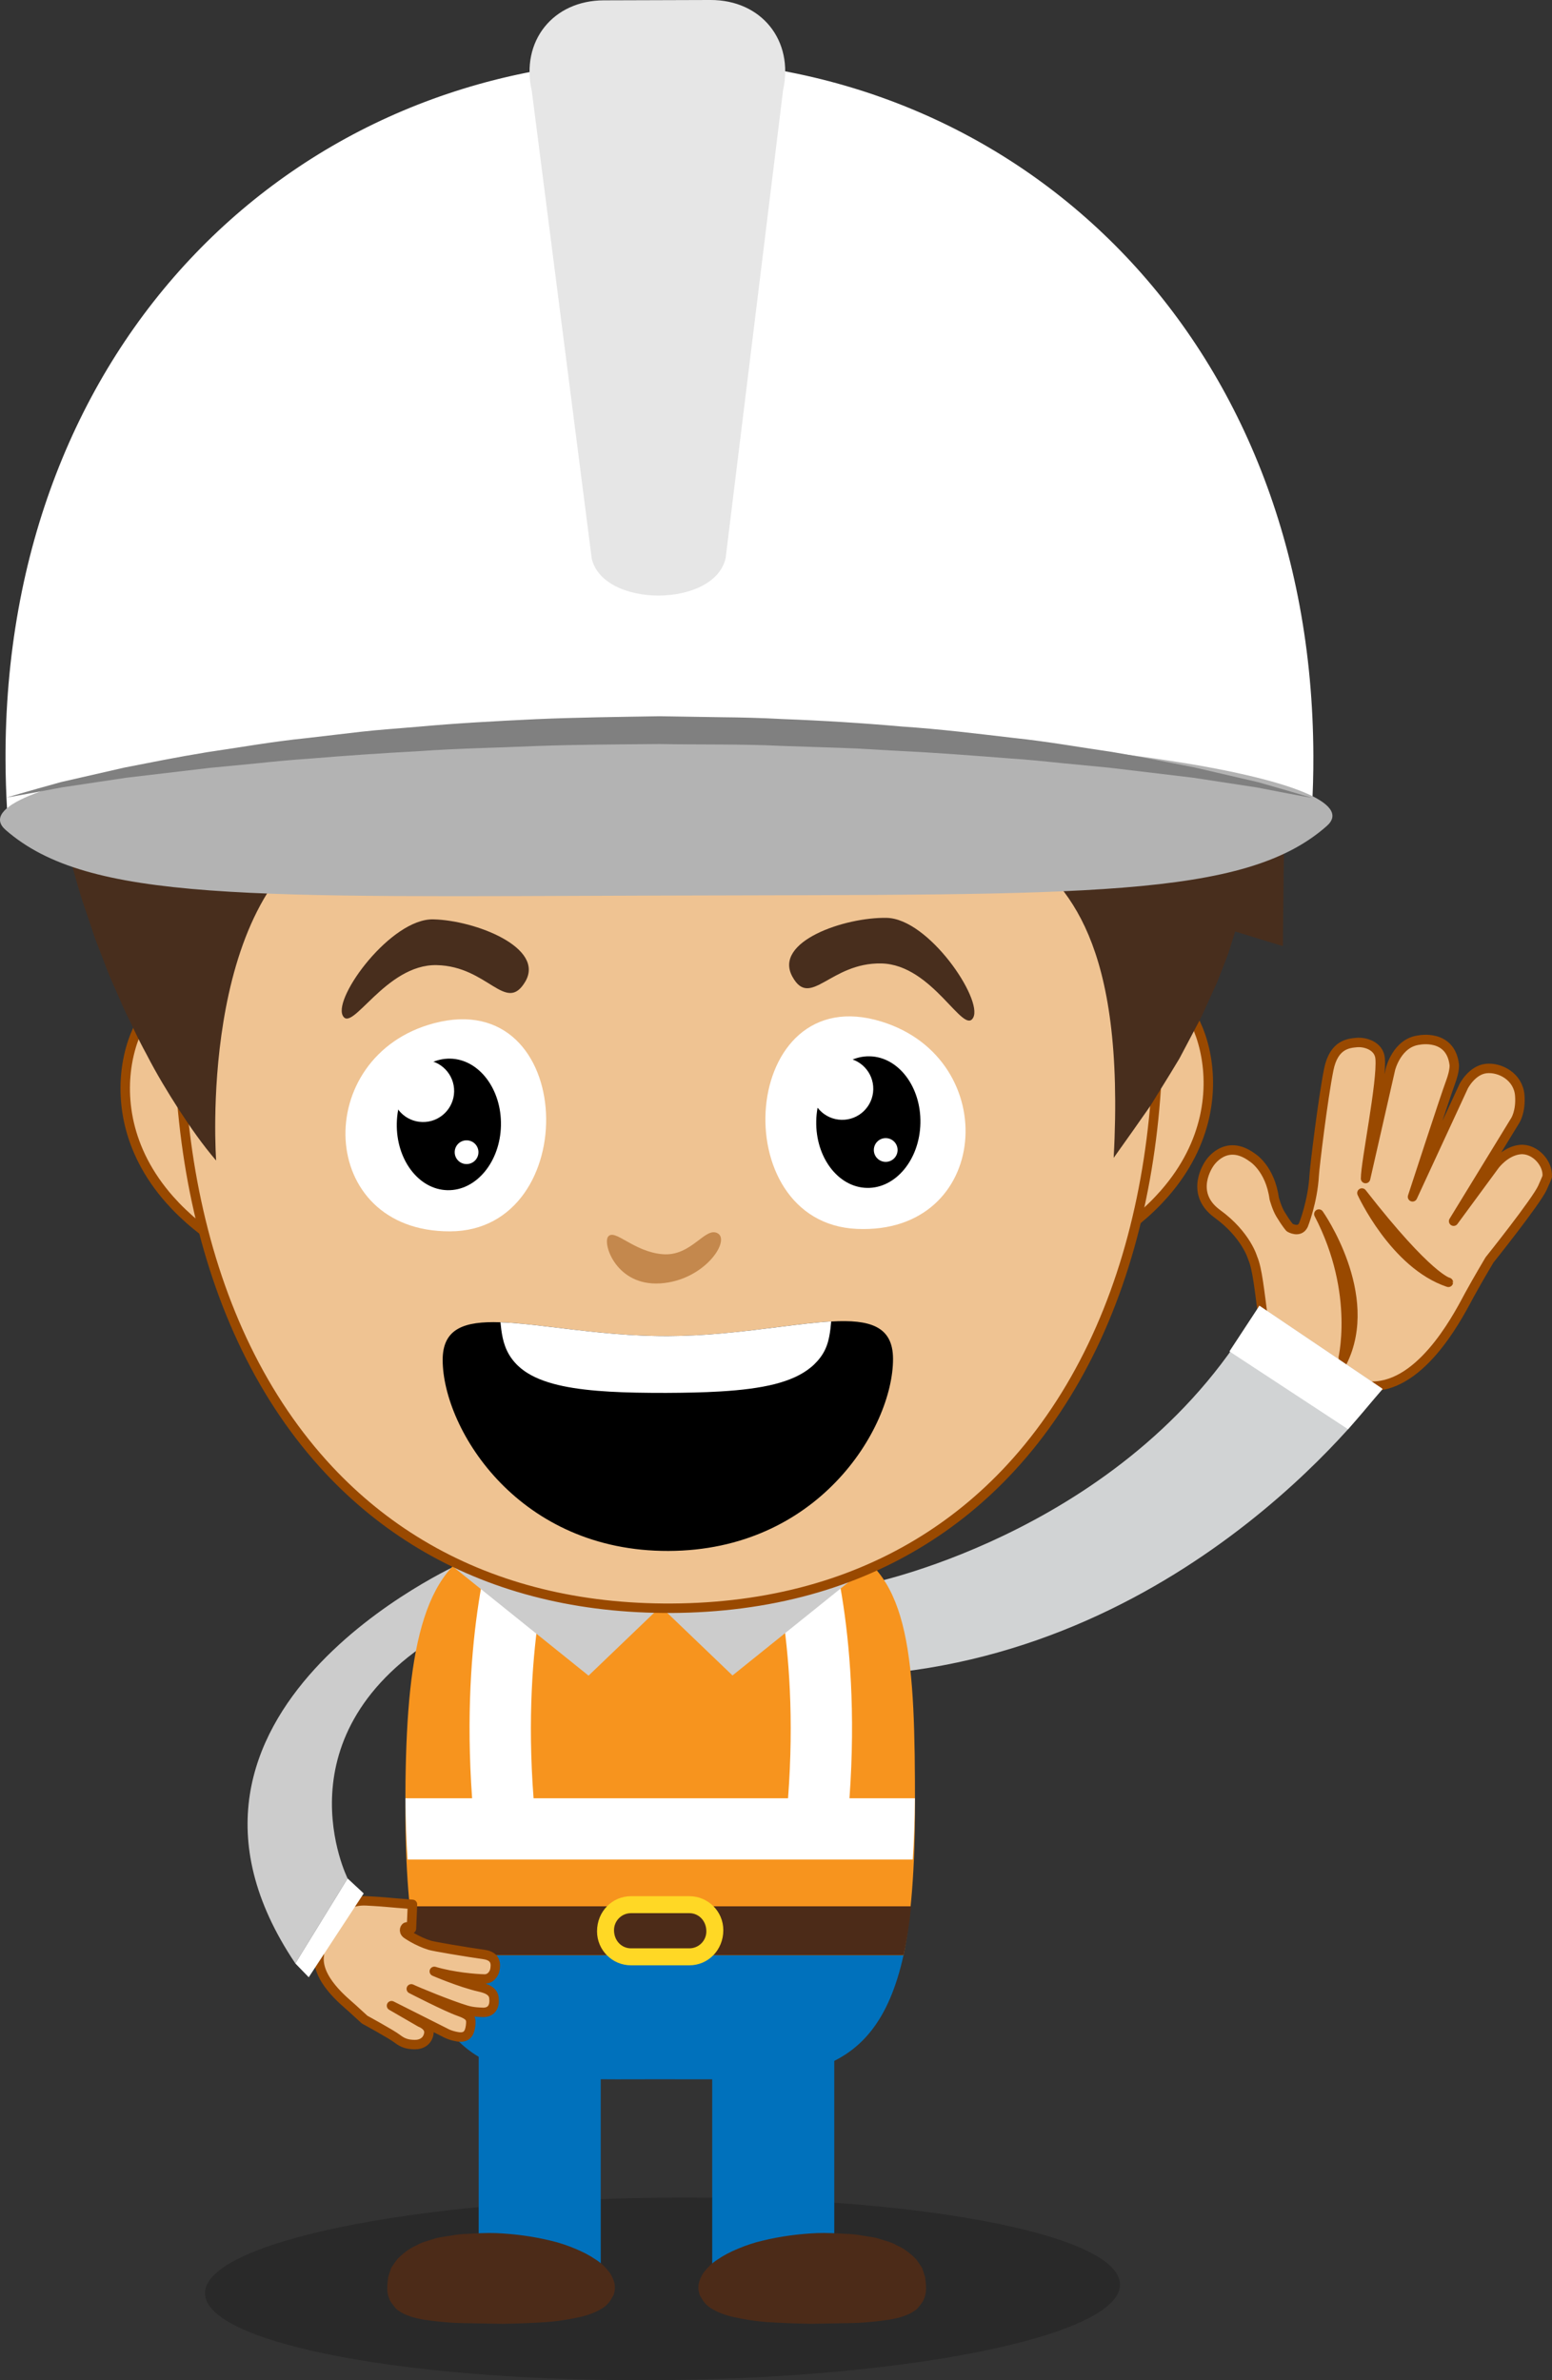 <?xml version="1.0" encoding="utf-8"?>
<!-- Generator: Adobe Illustrator 22.0.1, SVG Export Plug-In . SVG Version: 6.00 Build 0)  -->
<svg version="1.1" xmlns="http://www.w3.org/2000/svg" xmlns:xlink="http://www.w3.org/1999/xlink" x="0px" y="0px"
	 viewBox="0 0 164.209 251.855" style="enable-background:new 0 0 164.209 251.855;" xml:space="preserve">
<rect x="0" y="0" width="164.209" height="251.855" fill="#333333" stroke="none"/>
<g id="Brazo-Mano">
	<g id="Mano">
		<path id="XMLID_775_" style="fill:#EFC392;stroke:#994900;stroke-linecap:round;stroke-linejoin:round;stroke-miterlimit:10;" d="
			M132.542,133.122c0,0-0.678-2.457-3.744-4.686c-3.069-2.235-0.84-5.32-0.84-5.32s1.691-2.74,4.524-0.648
			c0,0,1.899,1.129,2.336,4.349c0,0,0.271,1.016,0.657,1.655c0.645,1.069,0.985,1.426,0.985,1.426s1.027,0.609,1.446-0.273
			c0,0,0.993-2.463,1.144-5.292c0.042-0.805,0.911-8.036,1.541-11.172c0.539-2.66,2.108-2.767,2.93-2.847
			c0.906-0.092,2.389,0.343,2.503,1.688c0.217,2.496-1.549,11.019-1.54,12.703l2.642-11.603c0,0,0.69-2.784,3.025-3.053
			c0,0,3.295-0.674,3.712,2.57c0,0,0.108,0.575-0.405,1.944c-0.518,1.366-4.006,12.075-4.006,12.075l5.409-11.695
			c0,0,0.861-1.701,2.362-1.878c1.498-0.171,3.418,0.871,3.575,2.834c0.135,1.716-0.471,2.651-0.471,2.651l-6.526,10.666
			l4.354-5.923c0,0,1.111-1.511,2.698-1.657c1.584-0.137,2.975,1.517,2.843,2.849c0,0,0.138-0.228-0.491,1.18
			c-0.648,1.452-5.612,7.657-5.612,7.657s-1.242,2.086-2.112,3.677c-0.895,1.628-4.58,9.161-9.787,9.654
			c-5.207,0.497-11.567-3.569-12.069-7.353C133.269,136.64,133.028,134.214,132.542,133.122z"/>
		<path id="XMLID_3_" style="fill:#994900;stroke:#994900;stroke-linecap:round;stroke-linejoin:round;stroke-miterlimit:10;" d="
			M144.099,126.235c0,0,3.435,7.535,9.146,9.45C153.245,135.685,151.177,135.318,144.099,126.235z"/>
		<path id="XMLID_553_" style="fill:#994900;stroke:#994900;stroke-linecap:round;stroke-linejoin:round;stroke-miterlimit:10;" d="
			M139.542,128.463c0,0,6.028,8.549,2.484,15.648C142.026,144.112,143.945,136.93,139.542,128.463z"/>
	</g>
	<path id="Brazo" style="fill:#D1D3D4;" d="M92.203,167.502c0,0,27.877-5.72,41.046-29.339l12.955,8.737
		c0,0-19.826,27.915-54.228,30.319L92.203,167.502z"/>
	<polygon id="Puño" style="fill:#FFFFFF;" points="133.249,138.163 146.291,146.97 142.633,151.231 130.08,142.993 	"/>
</g>
<g id="Cuerpo-Cabeza">
	<g>
		<path id="XMLID_6_" style="opacity:0.2;" d="M118.501,241.72c0.051,5.328-21.574,9.862-48.31,10.123
			c-26.734,0.263-48.449-3.848-48.5-9.177c-0.053-5.329,21.578-9.863,48.311-10.125C96.737,232.279,118.449,236.388,118.501,241.72z
			"/>
		<g>
			<g id="XMLID_572_">
				<g id="XMLID_621_">
					<g id="XMLID_634_">
						<rect id="XMLID_639_" x="50.648" y="213.648" style="fill:#0071BC;" width="12.911" height="29.754"/>
					</g>
					<rect id="XMLID_633_" x="75.357" y="213.648" style="fill:#0071BC;" width="12.911" height="29.754"/>
					<path id="XMLID_630_" style="fill:#0071BC;" d="M95.597,206.877c-3.053,13.84-11.786,13.134-24.612,13.134h-2.272
						c-1.184,0-2.344,0.006-3.457,0.006c-10.932,0-18.378-0.583-21.154-13.14H95.597z"/>
					<path id="XMLID_627_" style="fill:#4C2B18;" d="M64.517,240.484c-0.378-0.494-0.873-1.02-1.519-1.421
						c-0.629-0.429-1.361-0.806-2.158-1.135c-0.797-0.33-1.658-0.631-2.572-0.839c-1.821-0.448-3.806-0.716-5.796-0.803
						c-0.997-0.035-2.024,0.024-2.969,0.081c-0.955,0.006-1.944,0.224-2.877,0.357c-0.47,0.069-0.914,0.242-1.352,0.371
						c-0.438,0.129-0.861,0.275-1.245,0.508c-0.807,0.356-1.469,0.905-2.01,1.456c-0.226,0.322-0.448,0.625-0.634,0.924
						c-0.11,0.337-0.214,0.655-0.312,0.955c-0.079,0.612-0.139,1.156-0.072,1.588c0.047,0.439,0.198,0.769,0.305,0.971
						c0.13,0.192,0.199,0.294,0.199,0.294s-0.014-0.031-0.031-0.064c0.021,0.033,0.045,0.064,0.068,0.096
						c-0.018-0.015-0.037-0.031-0.037-0.031s0.05,0.062,0.128,0.16c0.008,0.01,0.015,0.02,0.024,0.03
						c0.007,0.009,0.01,0.012,0.017,0.022c0.116,0.135,0.243,0.365,0.554,0.527c0.278,0.22,0.658,0.378,1.1,0.541
						c0.441,0.163,0.958,0.278,1.523,0.378c1.129,0.166,2.452,0.322,3.864,0.356c1.409,0.026,2.914,0.054,4.417,0.082
						c1.506-0.029,3.012-0.076,4.427-0.168c1.415-0.089,2.733-0.308,3.851-0.563c1.119-0.255,2.014-0.672,2.553-1.08
						c0.541-0.42,0.681-0.797,0.697-0.779c0,0-0.024,0.023-0.062,0.061c0.024-0.033,0.054-0.063,0.076-0.097
						c-0.004,0.01-0.014,0.036-0.014,0.036s0.017-0.029,0.039-0.068c0.012-0.019,0.022-0.039,0.033-0.058
						c0.028-0.049,0.058-0.102,0.103-0.182c0.066-0.098,0.129-0.223,0.152-0.397c0.031-0.157,0.105-0.39,0.066-0.598
						C65.078,241.577,64.847,241.002,64.517,240.484z"/>
					<path id="XMLID_624_" style="fill:#4C2B18;" d="M97.882,240.938c-0.098-0.3-0.202-0.62-0.312-0.957
						c-0.186-0.297-0.41-0.601-0.634-0.923c-0.542-0.552-1.203-1.102-2.01-1.458c-0.385-0.233-0.807-0.378-1.247-0.507
						c-0.438-0.13-0.882-0.303-1.351-0.371c-0.934-0.133-1.923-0.352-2.878-0.357c-0.945-0.057-1.972-0.116-2.969-0.081
						c-1.991,0.086-3.976,0.355-5.796,0.803c-0.914,0.208-1.775,0.51-2.574,0.839c-0.797,0.331-1.529,0.706-2.158,1.137
						c-0.646,0.4-1.141,0.927-1.519,1.419c-0.329,0.519-0.561,1.093-0.536,1.512c-0.04,0.208,0.035,0.439,0.066,0.596
						c0.024,0.176,0.087,0.3,0.152,0.397c0.044,0.076,0.072,0.126,0.1,0.174c0.013,0.024,0.026,0.048,0.041,0.072
						c0.018,0.032,0.035,0.061,0.035,0.061s-0.009-0.024-0.012-0.032c0.02,0.03,0.047,0.057,0.068,0.087
						c-0.035-0.035-0.055-0.054-0.055-0.054c0.016-0.018,0.158,0.359,0.697,0.779c0.539,0.407,1.436,0.825,2.553,1.08
						c1.118,0.255,2.436,0.473,3.851,0.563c1.416,0.092,2.922,0.139,4.427,0.168c1.504-0.028,3.009-0.056,4.418-0.082
						c1.412-0.034,2.735-0.19,3.864-0.356c0.564-0.1,1.081-0.215,1.523-0.378c0.442-0.163,0.822-0.321,1.1-0.541
						c0.311-0.163,0.438-0.393,0.554-0.527c0.008-0.01,0.011-0.013,0.018-0.022c0.008-0.009,0.014-0.018,0.022-0.027
						c0.08-0.099,0.13-0.161,0.13-0.161s-0.02,0.017-0.038,0.032c0.023-0.032,0.047-0.064,0.069-0.097
						c-0.016,0.035-0.031,0.065-0.031,0.065s0.069-0.102,0.199-0.296c0.107-0.201,0.258-0.53,0.305-0.97
						C98.021,242.094,97.961,241.55,97.882,240.938z"/>
				</g>
				<g id="XMLID_597_">
					<path id="XMLID_613_" style="fill:#CCCCCC;" d="M48.813,165.387c0,0-35.486,15.735-17.564,42.369l5.53-8.994
						c0,0-7.702-15.366,10.084-25.956L48.813,165.387z"/>
				</g>
				<g id="XMLID_585_">
					<g id="XMLID_589_">
						<path id="XMLID_596_" style="fill:#F7941E;" d="M96.81,191.142c0,6.554-0.412,11.698-1.213,15.735H44.102
							c-0.8-4.037-1.213-9.182-1.213-15.735c0-14.599,1.31-24.894,8.174-27.521c4.29-1.647,5.046-0.755,17.65-0.755h2.272
							c1.844,0,3.548-0.007,5.13-0.007c8.744,0,9.435-0.809,12.886,0.606C96.406,166.499,96.81,175.798,96.81,191.142z"/>
						<path id="XMLID_590_" style="fill:#FFFFFF;" d="M96.803,190.278c-0.021,2.344-0.097,4.5-0.227,6.48H43.126
							c-0.136-1.98-0.211-4.137-0.231-6.48h7.056c-1.251-17.446,2.227-28.074,2.669-29.342c0.016-0.054,0.032-0.092,0.038-0.113
							l0.155,0.059l2.89,1.052l3.045,1.107c-0.038,0.108-3.586,10.245-2.294,27.237h26.924c1.291-16.992-2.259-27.129-2.295-27.237
							l6.086-2.218c0.177,0.48,4.017,11.259,2.71,29.455H96.803z"/>
					</g>
					<g id="XMLID_586_">
						<polygon id="XMLID_588_" style="fill:#CCCCCC;" points="69,169.128 77.502,177.282 93.162,164.69 						"/>
						<polygon id="XMLID_587_" style="fill:#CCCCCC;" points="70.805,169.12 62.272,177.302 46.56,164.669 						"/>
					</g>
				</g>
				<g id="XMLID_577_">
					<path id="XMLID_584_" style="fill:#4C2B18;" d="M96.406,201.712c-0.198,1.915-0.467,3.63-0.809,5.165H44.102
						c-0.341-1.535-0.611-3.251-0.807-5.165H96.406z"/>
					<path id="XMLID_581_" style="fill:#FFD825;" d="M72.937,207.953h-6.176c-1.98,0-3.592-1.611-3.592-3.592
						c0-2.111,1.611-3.722,3.592-3.722h6.176c1.982,0,3.593,1.611,3.593,3.593C76.531,206.341,74.919,207.953,72.937,207.953z
						 M66.762,202.434c-0.99,0-1.796,0.807-1.796,1.797c0,1.119,0.806,1.925,1.796,1.925h6.176c0.99,0,1.797-0.806,1.797-1.796
						c0-1.119-0.807-1.926-1.797-1.926H66.762z"/>
				</g>
				<g id="XMLID_573_">
					<g id="XMLID_575_">
						
							<path id="XMLID_576_" style="fill:#EFC392;stroke:#994900;stroke-linecap:round;stroke-linejoin:round;stroke-miterlimit:10;" d="
							M52.372,208.366c-0.066,0.46-0.453,1.052-1.137,1.034c-0.905-0.018-3.324-0.214-5.282-0.806c0,0,2.735,1.181,4.755,1.644
							c0.592,0.132,1.559,0.378,1.559,1.269c0,0,0.249,1.598-1.412,1.412c0,0-0.791-0.006-1.504-0.221
							c-1.784-0.535-5.268-1.976-5.833-2.253c0,0,3.713,1.913,5.013,2.369c1.296,0.454,1.351,0.782,1.257,1.548
							c-0.103,0.765-0.378,1.311-1.374,1.153c-0.867-0.149-1.31-0.431-1.31-0.431l-5.678-2.859l3.067,1.775
							c0,0,0.999,0.356,0.882,1.166c-0.129,0.804-0.753,1.187-1.515,1.175c-0.681-0.015-1.194-0.126-1.822-0.614
							c-0.636-0.491-3.456-2.027-3.456-2.027s-0.672-0.617-1.355-1.239c-0.7-0.643-3.839-3.07-3.442-5.616
							c0,0-0.038-1.624,1.523-2.87l0.237-0.858c0,0,0.475-2.13,3.24-1.983c0,0,1.247,0.064,1.956,0.129
							c0.637,0.064,1.635,0.135,2.899,0.24l-0.108,2.572c-0.24-0.116-0.436-0.19-0.482-0.19c-0.186-0.009-0.423,0.434-0.037,0.743
							c0,0,1.099,0.789,2.479,1.211c0.398,0.122,3.716,0.686,5.716,0.97C52.58,207.003,52.437,207.944,52.372,208.366z"/>
					</g>
					<polygon id="XMLID_574_" style="fill:#FFFFFF;" points="38.481,200.346 36.779,198.762 31.249,207.756 32.666,209.217 					"/>
				</g>
			</g>
			<g id="XMLID_415_">
				
					<path id="XMLID_571_" style="fill:#EFC392;stroke:#994900;stroke-linecap:round;stroke-linejoin:round;stroke-miterlimit:10;" d="
					M123.204,126.295c-0.209,0.238-0.423,0.472-0.646,0.706c-0.223,0.236-0.454,0.469-0.696,0.702
					c-0.237,0.23-0.488,0.464-0.745,0.693c-0.258,0.23-0.525,0.458-0.8,0.686c-0.275,0.228-0.563,0.454-0.855,0.678
					c-0.296,0.225-0.597,0.446-0.91,0.668c-0.004-1.238-0.008-2.477-0.011-3.713c-0.006-1.237-0.008-2.475-0.011-3.713
					c-0.004-1.235-0.009-2.472-0.012-3.709c-0.006-1.238-0.008-2.475-0.011-3.713c-0.004-1.237-0.008-2.475-0.011-3.712
					c-0.006-1.238-0.008-2.475-0.011-3.713c0,0,0.095-0.157,0.271-0.401c0.174-0.246,0.43-0.578,0.749-0.929
					c0.32-0.348,0.7-0.713,1.128-1.024c0.429-0.313,0.905-0.568,1.412-0.701c0.504-0.13,1.04-0.136,1.592,0.054
					c0.549,0.191,1.116,0.576,1.678,1.229c0.418,0.489,0.837,1.143,1.206,1.933c0.373,0.791,0.698,1.714,0.931,2.743
					c0.235,1.026,0.381,2.159,0.393,3.362c0.014,1.203-0.108,2.476-0.402,3.789c-0.299,1.311-0.77,2.665-1.463,4.022
					C125.287,123.59,124.376,124.954,123.204,126.295z"/>
				
					<path id="XMLID_570_" style="fill:#EFC392;stroke:#994900;stroke-linecap:round;stroke-linejoin:round;stroke-miterlimit:10;" d="
					M17.96,126.949c0.209,0.235,0.425,0.468,0.649,0.703c0.222,0.231,0.456,0.464,0.699,0.694c0.243,0.231,0.493,0.461,0.749,0.691
					c0.261,0.228,0.528,0.456,0.807,0.681c0.276,0.225,0.562,0.449,0.859,0.672c0.294,0.224,0.598,0.443,0.913,0.663
					c-0.003-1.238-0.009-2.475-0.011-3.713c-0.003-1.237-0.007-2.475-0.011-3.713c-0.003-1.237-0.009-2.474-0.012-3.709
					c-0.003-1.238-0.007-2.476-0.011-3.715c-0.003-1.237-0.006-2.473-0.011-3.71c-0.003-1.237-0.006-2.475-0.011-3.712
					c0,0-0.098-0.158-0.273-0.401c-0.178-0.245-0.434-0.575-0.755-0.924c-0.319-0.346-0.703-0.708-1.135-1.018
					c-0.429-0.309-0.908-0.562-1.412-0.691c-0.508-0.126-1.044-0.129-1.594,0.064c-0.549,0.193-1.11,0.583-1.67,1.239
					c-0.416,0.489-0.83,1.148-1.197,1.94c-0.365,0.791-0.684,1.718-0.911,2.747c-0.229,1.029-0.367,2.163-0.372,3.365
					c-0.005,1.202,0.123,2.474,0.426,3.787c0.306,1.31,0.786,2.659,1.486,4.014C15.86,124.255,16.779,125.616,17.96,126.949z"/>
				
					<path id="XMLID_569_" style="fill:#EFC392;stroke:#994900;stroke-linecap:round;stroke-linejoin:round;stroke-miterlimit:10;" d="
					M34.823,155.569c-3.497-3.732-6.418-8.068-8.765-12.885c-2.32-4.764-4.076-9.996-5.268-15.571
					c-1.167-5.451-1.791-11.234-1.874-17.222c-0.091-6.006,0.485-12.023,1.806-17.886c1.288-5.699,3.23-11.062,5.739-15.962
					c2.51-4.902,5.587-9.34,9.148-13.187c3.008-3.25,6.358-6.079,10.003-8.405c3.67-2.347,7.639-4.183,11.847-5.433
					c4.3-1.276,8.762-1.889,13.245-1.903c4.574,0.002,8.966,0.655,13.125,1.883c4.158,1.228,8.084,3.03,11.723,5.33
					c3.638,2.301,6.991,5.099,10.007,8.318c3.583,3.825,6.689,8.245,9.227,13.13c2.539,4.887,4.513,10.239,5.837,15.928
					c1.356,5.855,1.969,11.867,1.915,17.874c-0.047,5.991-0.638,11.774-1.772,17.234c-1.156,5.579-2.881,10.823-5.173,15.601
					c-2.319,4.83-5.212,9.184-8.687,12.937c-2.886,3.12-6.174,5.821-9.862,8.031c-3.689,2.212-7.777,3.933-12.265,5.088
					c-4.751,1.223-9.672,1.739-14.575,1.699c-4.934-0.039-9.514-0.646-13.737-1.761c-4.35-1.145-8.322-2.827-11.919-4.977
					C40.922,161.262,37.679,158.616,34.823,155.569z"/>
				<path id="XMLID_568_" style="fill:#482E1D;" d="M135.736,100.114l0.025-2.42l0.045-4.229c-0.019-1.412,0.103-2.831-0.035-4.244
					l-0.326-4.245c-0.067-0.708-0.089-1.421-0.226-2.122l-0.337-2.113l-0.341-2.116c-0.093-0.709-0.266-1.406-0.435-2.103
					l-0.498-2.097c-0.174-0.699-0.312-1.405-0.549-2.092c-0.462-1.377-0.8-2.778-1.373-4.143c-0.028-0.07-0.054-0.14-0.081-0.21
					l3.326-0.503l1.179-0.484l0.595-3.141l0.176-2.529c-0.223-0.721-0.374-1.463-0.685-2.161l-0.846-2.121
					c-0.254-0.72-0.65-1.38-0.994-2.065c-0.369-0.67-0.677-1.379-1.105-2.019l-1.265-1.933c-0.408-0.656-0.939-1.223-1.406-1.837
					c-0.474-0.611-0.967-1.205-1.516-1.749c-0.544-0.547-1.048-1.141-1.63-1.648l-1.739-1.535l-1.846-1.398
					c-0.631-0.443-1.291-0.842-1.938-1.263c-0.412-0.249-0.838-0.476-1.259-0.709l0.896-0.601l4.954-3.325l-4.885-3.32l-1.888-1.284
					c-0.623-0.447-1.281-0.806-1.936-1.174c-0.658-0.354-1.301-0.77-1.977-1.07l-2.016-0.951c-0.675-0.311-1.362-0.556-2.045-0.835
					c-0.682-0.282-1.369-0.536-2.063-0.755c-1.38-0.486-2.773-0.893-4.174-1.255c-0.7-0.188-1.404-0.327-2.106-0.491
					c-0.702-0.168-1.407-0.3-2.113-0.429c-1.409-0.276-2.824-0.482-4.241-0.672c-1.195-0.152-2.394-0.265-3.597-0.362l0.465-3.311
					l0.686-4.892l-4.756-0.115c-1.602-0.039-3.214-0.202-4.81-0.122l-2.396,0.066l-2.379,0.204
					c-0.796,0.057-1.583,0.151-2.365,0.278c-0.784,0.118-1.571,0.219-2.35,0.354l-2.32,0.476c-0.778,0.144-1.53,0.369-2.295,0.554
					c-0.764,0.19-1.526,0.386-2.273,0.623c-0.749,0.232-1.508,0.437-2.248,0.694c-1.488,0.492-2.957,1.031-4.413,1.608
					c-1.017,0.415-2.024,0.854-3.026,1.309l-0.603-3.261l-1.105-5.987l-5.087,2.832l-4.479,2.494l-2.234,1.252
					c-0.73,0.438-1.41,0.95-2.116,1.423l-4.192,2.895c-1.333,1.044-2.642,2.117-3.959,3.175c-0.648,0.544-1.341,1.033-1.946,1.623
					l-1.868,1.71c-1.253,1.13-2.49,2.276-3.647,3.506c-1.188,1.197-2.361,2.409-3.471,3.695c-0.218,0.246-0.436,0.49-0.654,0.735
					l-3.576-3.348l-2.14,4.155c-0.71,1.38-1.525,2.715-2.12,4.133l-0.943,2.106l-0.826,2.138c-0.29,0.709-0.511,1.435-0.749,2.156
					c-0.225,0.724-0.497,1.437-0.683,2.169c-0.416,1.455-0.807,2.912-1.126,4.381c-0.343,1.464-0.616,2.939-0.866,4.414
					c-0.25,1.476-0.447,2.956-0.621,4.439c-0.16,1.484-0.27,2.972-0.342,4.465c-0.02,0.419-0.028,0.84-0.042,1.261l-2.415-0.392
					l-3.527-0.572l0.43,3.307l0.437,3.366c0.163,1.12,0.256,2.245,0.476,3.357l0.598,3.336c0.186,1.113,0.441,2.215,0.711,3.312
					l0.781,3.292L8,92.91c0.298,1.086,0.623,2.163,0.994,3.227l1.077,3.197l1.209,3.148c0.395,1.051,0.886,2.066,1.324,3.098
					c0.435,1.033,0.922,2.044,1.417,3.05c0.478,1.013,0.979,2.014,1.518,2.997c1.021,1.99,2.184,3.906,3.389,5.784
					c1.22,1.868,2.492,3.703,3.941,5.39c0,0-2.032-27.628,12.286-34.859c5.785-2.92,15.029,1.244,35.423,1.181
					c22.852-0.068,32.079-3.448,37.296,0.637c4.95,3.878,11.207,9.696,9.958,32.754l2.079-2.928l1.029-1.47
					c0.334-0.497,0.707-0.965,1.009-1.485l1.9-3.076l0.94-1.553l0.846-1.6l0.846-1.604c0.276-0.539,0.585-1.062,0.822-1.621
					l1.509-3.322l0.665-1.712c0.213-0.575,0.463-1.134,0.634-1.732l0.555-1.776c0.006-0.025,0.013-0.048,0.019-0.072l2.815,0.866
					L135.736,100.114z"/>
				<g id="XMLID_546_">
					<path id="XMLID_557_" style="fill:#FFFFFF;" d="M138.96,79.96c0.008,1.914-0.047,3.813-0.156,5.693
						c-13.149-4.125-39.451-6.882-69.736-6.791c-29.264,0.089-54.786,2.814-68.32,6.789c-0.102-1.741-0.158-3.502-0.164-5.274
						C0.45,36.173,31.339,6.425,69.548,6.309C107.765,6.194,138.826,35.756,138.96,79.96z"/>
					<path id="XMLID_556_" style="fill:#B3B3B3;" d="M69.812,94.762c-43.432,0.133-60.428,0.726-69.21-6.939
						c-5.425-4.736,26.423-10.448,69.857-10.579c43.436-0.129,75.319,5.388,69.921,10.156c-8.734,7.718-25.733,7.227-69.166,7.358
						L69.812,94.762z"/>
					<path id="XMLID_555_" style="fill:#808080;" d="M0.683,84.393c0,0,2.088-0.62,5.76-1.638c1.862-0.426,4.125-0.943,6.719-1.536
						c2.61-0.508,5.553-1.106,8.784-1.634c3.238-0.462,6.735-1.103,10.466-1.481c1.864-0.217,3.778-0.441,5.735-0.67
						c1.958-0.223,3.966-0.35,6.004-0.53c4.077-0.375,8.301-0.605,12.595-0.808c4.304-0.188,8.647-0.235,13.052-0.309
						c2.174,0.035,4.35,0.069,6.517,0.104c2.163,0.018,4.326,0.075,6.482,0.194c4.307,0.162,8.537,0.428,12.613,0.79
						c4.084,0.273,8.014,0.759,11.74,1.196c3.73,0.389,7.228,1.022,10.466,1.487c3.23,0.537,6.174,1.136,8.782,1.649
						c2.59,0.6,4.849,1.124,6.708,1.555c3.679,1.042,5.758,1.677,5.758,1.677s-2.152-0.384-5.877-1.116
						c-1.88-0.287-4.161-0.636-6.777-1.035c-2.627-0.314-5.59-0.668-8.824-1.054c-1.62-0.156-3.307-0.319-5.054-0.488
						c-1.744-0.18-3.546-0.368-5.408-0.489c-3.717-0.288-7.634-0.597-11.696-0.797c-2.028-0.103-4.092-0.258-6.179-0.324
						c-2.085-0.069-4.196-0.139-6.324-0.21c-4.243-0.213-8.622-0.118-12.964-0.197c-4.294,0.04-8.657,0.051-12.912,0.205
						c-4.262,0.19-8.464,0.253-12.52,0.549c-4.06,0.214-7.979,0.494-11.696,0.8c-1.861,0.124-3.665,0.299-5.41,0.483
						c-1.745,0.168-3.433,0.331-5.053,0.487c-3.234,0.382-6.197,0.732-8.825,1.042c-2.616,0.392-4.896,0.735-6.774,1.016
						C2.83,84.024,0.683,84.393,0.683,84.393z"/>
					<path id="XMLID_554_" style="fill:#E6E6E6;" d="M63.893,0.035c-5.397,0.016-8.826,4.331-7.627,9.594l6.341,49.465
						c1.201,5.256,13.001,5.221,14.169-0.043l6.077-49.502c1.168-5.27-2.29-9.565-7.685-9.549L63.893,0.035z"/>
				</g>
				<path id="XMLID_417_" style="fill:#C4884D;" d="M64.343,130.849c0.695-0.888,2.674,1.603,5.764,1.861
					c3.089,0.258,4.511-3,5.849-2.199c1.337,0.802-1.458,4.998-6.107,5.288S63.747,131.61,64.343,130.849z"/>
			</g>
		</g>
	</g>
</g>
<g id="Ojos-Abiertos">
	<g>
		<g id="XMLID_471_">
			<path id="XMLID_543_" style="fill:#FFFFFF;" d="M45.921,108.27c-13.036,3.449-12.468,22.059,1.694,22.022
				C61.778,130.255,61.091,104.257,45.921,108.27z"/>
			<path id="XMLID_542_" d="M53.003,119.091c-0.08,3.844-2.613,6.908-5.656,6.845c-3.043-0.064-5.445-3.231-5.365-7.075
				c0.08-3.844,2.613-6.908,5.656-6.845C50.682,112.079,53.083,115.247,53.003,119.091z"/>
			<path id="XMLID_541_" style="fill:#FFFFFF;" d="M48.049,115.505c-0.038,1.815-1.54,3.256-3.355,3.218
				c-1.815-0.038-3.256-1.54-3.218-3.355c0.038-1.815,1.54-3.256,3.355-3.218C46.646,112.188,48.087,113.69,48.049,115.505z"/>
			<path id="XMLID_540_" style="fill:#FFFFFF;" d="M50.622,121.942c-0.015,0.694-0.589,1.245-1.283,1.23
				c-0.694-0.014-1.245-0.589-1.23-1.283c0.015-0.694,0.589-1.245,1.283-1.23C50.086,120.674,50.637,121.248,50.622,121.942z"/>
		</g>
		<g id="XMLID_444_">
			<path id="XMLID_459_" style="fill:#FFFFFF;" d="M93.278,108.1c12.88,3.991,11.535,22.561-2.614,21.932
				C76.515,129.403,78.289,103.456,93.278,108.1z"/>
			
				<ellipse id="XMLID_457_" transform="matrix(0.021 -1 1 0.021 -28.798 208.078)" cx="91.84" cy="118.742" rx="6.962" ry="5.511"/>
			<path id="XMLID_446_" style="fill:#FFFFFF;" d="M92.396,115.272c-0.038,1.815-1.54,3.256-3.355,3.218
				c-1.815-0.038-3.256-1.54-3.218-3.355c0.038-1.815,1.54-3.256,3.355-3.218C90.993,111.955,92.434,113.457,92.396,115.272z"/>
			<path id="XMLID_445_" style="fill:#FFFFFF;" d="M94.969,121.709c-0.015,0.694-0.589,1.245-1.283,1.23
				c-0.694-0.014-1.245-0.589-1.23-1.283c0.015-0.694,0.589-1.245,1.283-1.23C94.433,120.441,94.984,121.015,94.969,121.709z"/>
		</g>
	</g>
</g>
<g id="Ojos-Cerrados">
</g>
<g id="Cejas">
	<g id="XMLID_418_">
		<path id="XMLID_544_" style="fill:#482E1D;" d="M55.562,103.893c2.166-3.614-5.289-6.523-9.726-6.615
			c-4.437-0.093-10.529,8.165-9.584,10.157c0.945,1.993,4.526-5.428,9.95-5.314S53.517,107.303,55.562,103.893z"/>
		<path id="XMLID_470_" style="fill:#482E1D;" d="M83.829,103.324c-2.013-3.701,5.557-6.296,9.994-6.203
			c4.437,0.093,10.178,8.598,9.151,10.549c-1.027,1.951-4.296-5.612-9.719-5.726C87.832,101.831,85.729,106.816,83.829,103.324z"/>
	</g>
</g>
<g id="Boca_3">
	<g>
		<path id="XMLID_565_" d="M94.487,143.771c0.012,3.668-2,8.852-6.081,13.064c-3.943,4.08-9.823,7.248-17.683,7.273
			c-7.86,0.023-13.758-3.11-17.729-7.165c-4.103-4.189-6.146-9.363-6.157-13.029c-0.011-3.349,2.289-4.13,6.074-4.002l0.032,0.001
			c0.003-0.001,0.003-0.001,0.003-0.001c4.362,0.15,10.68,1.484,17.707,1.463c6.809-0.021,12.948-1.31,17.289-1.547l0.013,0
			c0.007,0.001,0.016,0,0.022-0.001C92.005,139.605,94.475,140.302,94.487,143.771z"/>
		<path id="XMLID_559_" style="fill:#FFFFFF;" d="M55.128,144.797c0.86,0.704,1.987,1.227,3.391,1.613
			c1.312,0.362,2.87,0.599,4.691,0.752c1.668,0.137,3.553,0.204,5.672,0.217c0.515,0.005,1.044,0.005,1.591,0.005
			c2.101-0.008,3.986-0.049,5.671-0.149c2.308-0.133,4.237-0.379,5.833-0.782c1.592-0.409,2.853-0.978,3.814-1.771
			c0.243-0.197,0.467-0.413,0.672-0.644c0.218-0.24,0.417-0.501,0.588-0.778c0.181-0.294,0.322-0.594,0.429-0.892
			c0.11-0.302,0.19-0.601,0.247-0.897c0.06-0.29,0.1-0.577,0.135-0.853c0.035-0.279,0.057-0.543,0.082-0.791
			c-1.534,0.084-3.293,0.299-5.226,0.545c-1.937,0.244-4.047,0.514-6.283,0.715c-1.851,0.167-3.785,0.279-5.783,0.287
			c-0.352,0-0.705-0.004-1.057-0.008c-2.114-0.032-4.158-0.178-6.094-0.367c-2.009-0.198-3.904-0.437-5.647-0.642
			c-1.818-0.219-3.465-0.395-4.903-0.442c0.027,0.251,0.053,0.513,0.09,0.791c0.038,0.275,0.083,0.563,0.148,0.856
			c0.062,0.291,0.147,0.597,0.258,0.896c0.112,0.3,0.252,0.604,0.431,0.902c0.167,0.279,0.362,0.544,0.579,0.79
			C54.658,144.381,54.882,144.595,55.128,144.797z"/>
	</g>
</g>
<g id="Boca_2">
</g>
<g id="Boca_1">
</g>
</svg>
